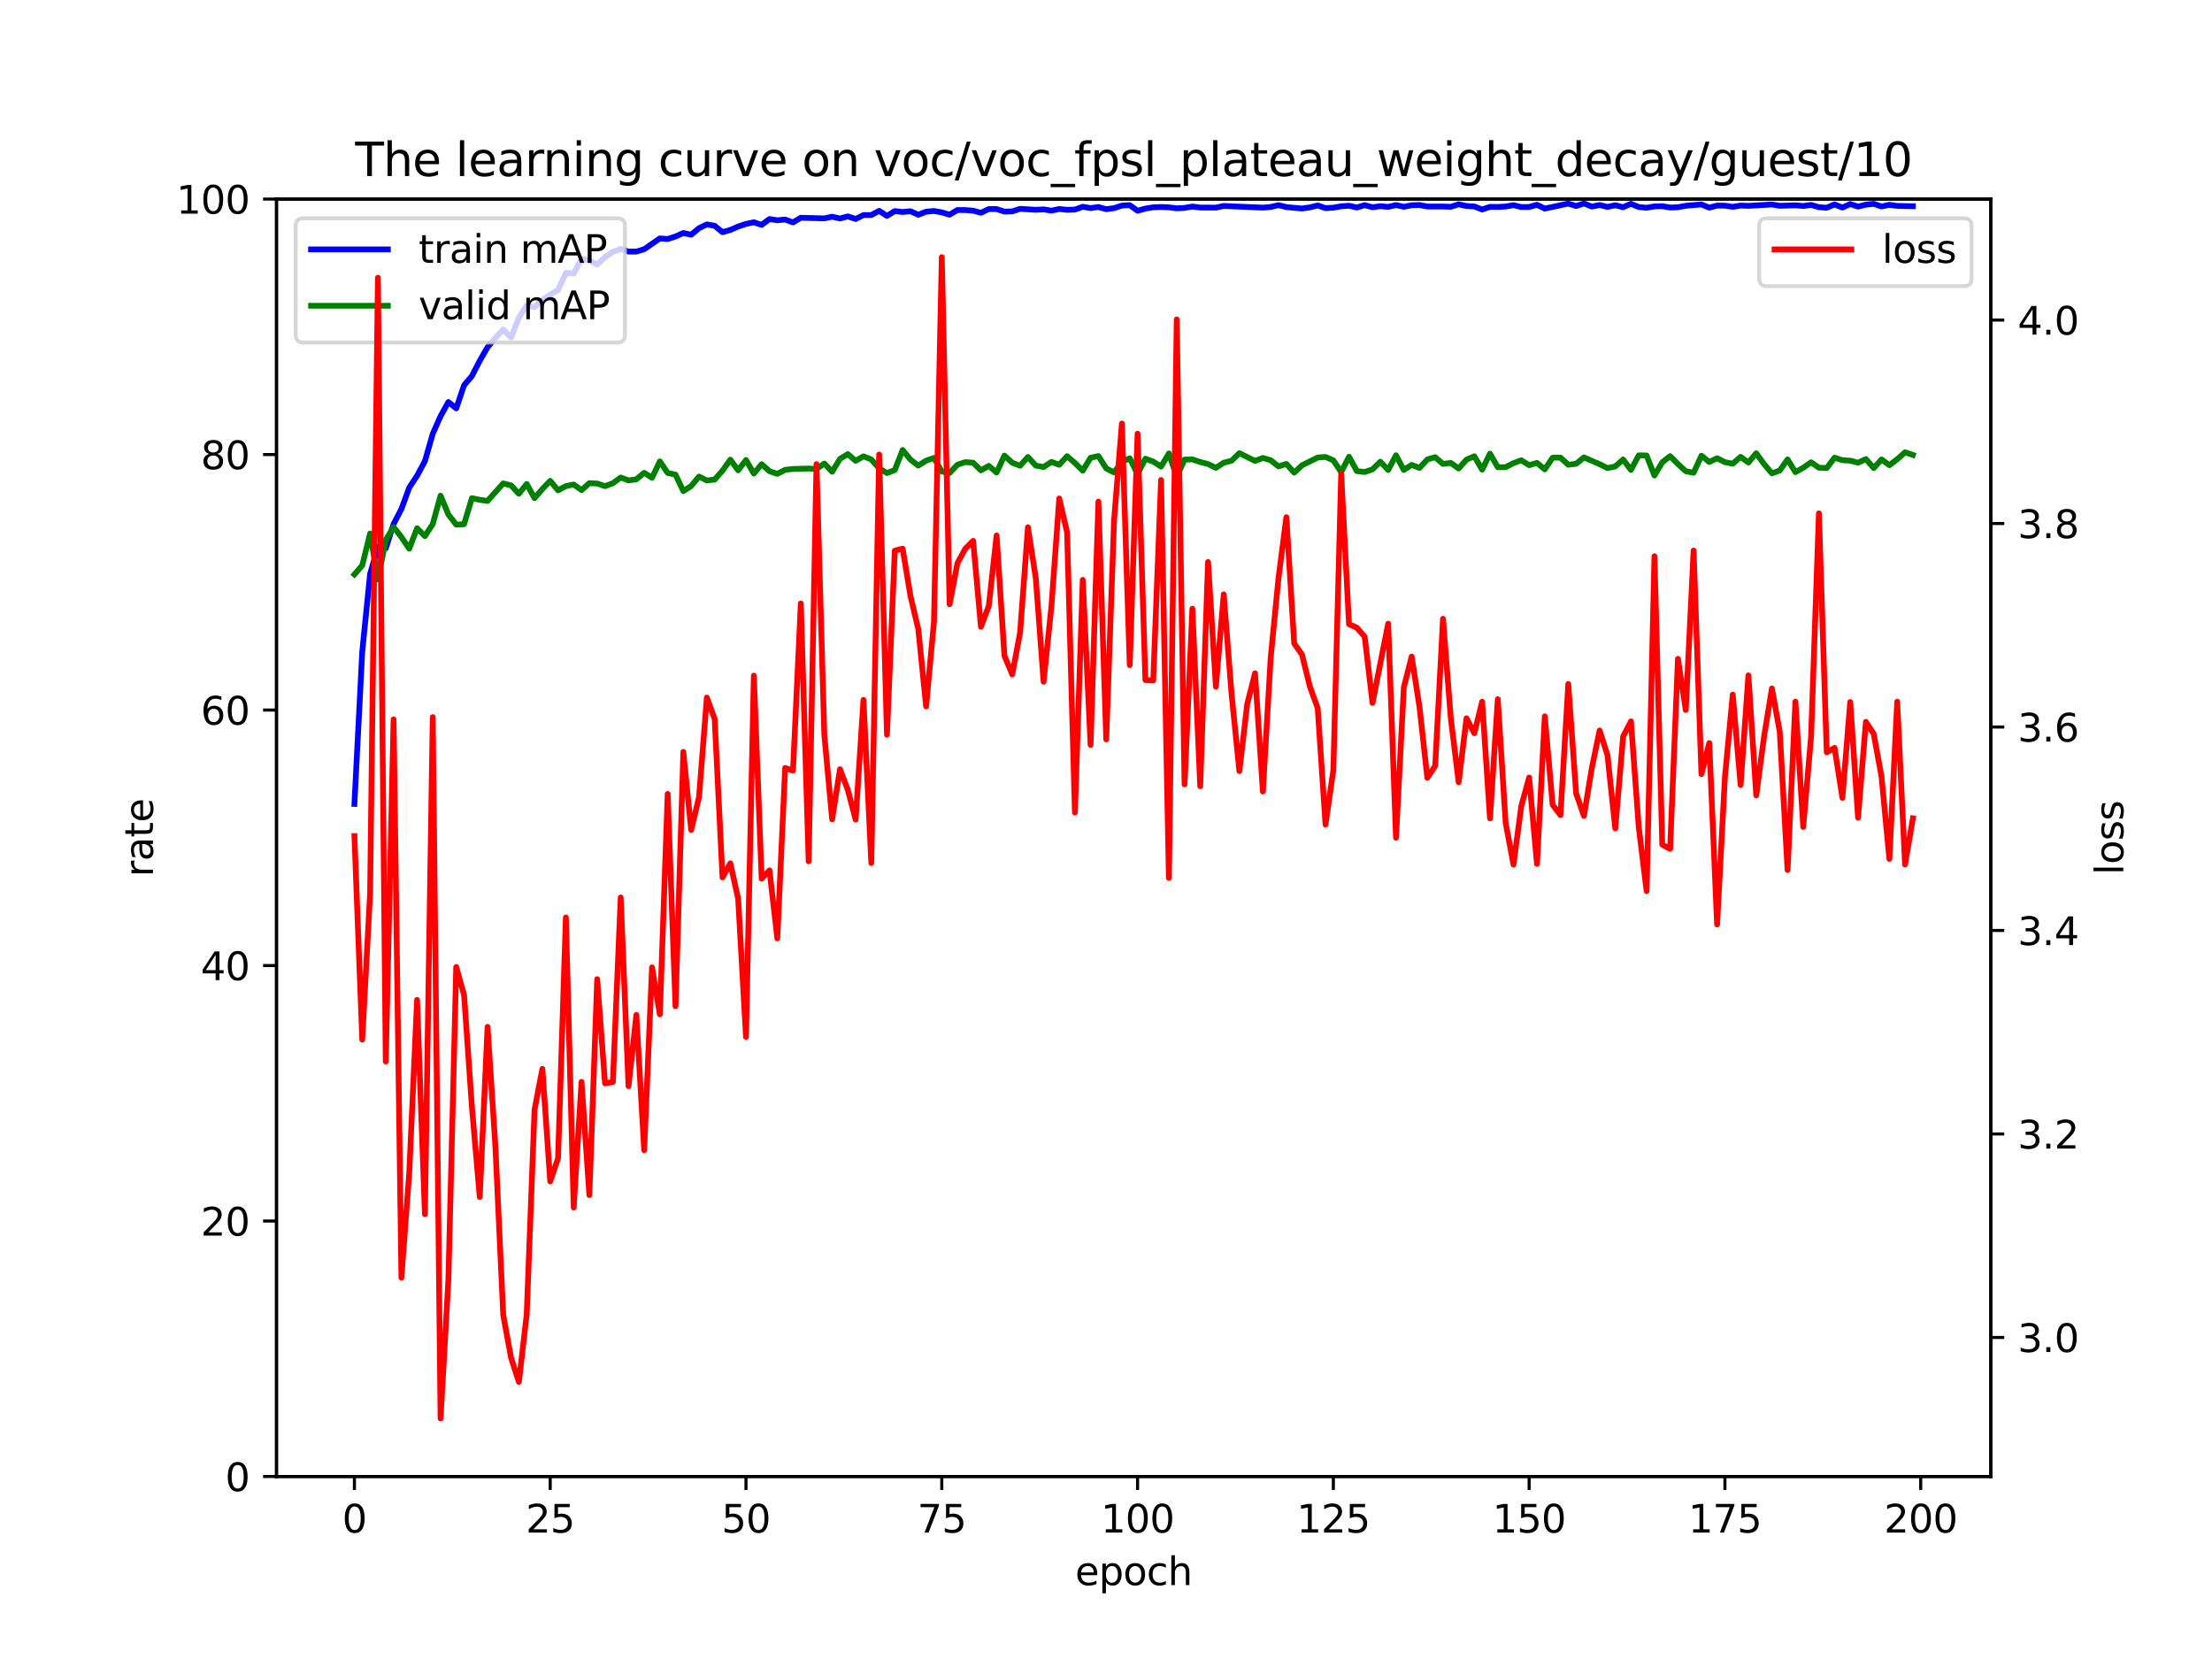 <?xml version="1.0" encoding="utf-8" standalone="no"?>
<!DOCTYPE svg PUBLIC "-//W3C//DTD SVG 1.1//EN"
  "http://www.w3.org/Graphics/SVG/1.1/DTD/svg11.dtd">
<svg xmlns:xlink="http://www.w3.org/1999/xlink" width="576pt" height="432pt" viewBox="0 0 576 432" xmlns="http://www.w3.org/2000/svg" version="1.1">
 <defs>
  <style type="text/css">*{stroke-linejoin: round; stroke-linecap: butt}</style>
 </defs>
 <g id="figure_1">
  <g id="patch_1">
   <path d="M 0 432 
L 576 432 
L 576 0 
L 0 0 
z
" style="fill: #ffffff"/>
  </g>
  <g id="axes_1">
   <g id="patch_2">
    <path d="M 72 384.48 
L 518.4 384.48 
L 518.4 51.84 
L 72 51.84 
z
" style="fill: #ffffff"/>
   </g>
   <g id="matplotlib.axis_1">
    <g id="xtick_1">
     <g id="line2d_1">
      <defs>
       <path id="m304615e88d" d="M 0 0 
L 0 3.5 
" style="stroke: #000000; stroke-width: 0.8"/>
      </defs>
      <g>
       <use xlink:href="#m304615e88d" x="92.291" y="384.48" style="stroke: #000000; stroke-width: 0.8"/>
      </g>
     </g>
     <g id="text_1">
      <!-- 0 -->
      <g transform="translate(89.11 399.078) scale(0.1 -0.1)">
       <defs>
        <path id="DejaVuSans-30" d="M 2034 4250 
Q 1547 4250 1301 3770 
Q 1056 3291 1056 2328 
Q 1056 1369 1301 889 
Q 1547 409 2034 409 
Q 2525 409 2770 889 
Q 3016 1369 3016 2328 
Q 3016 3291 2770 3770 
Q 2525 4250 2034 4250 
z
M 2034 4750 
Q 2819 4750 3233 4129 
Q 3647 3509 3647 2328 
Q 3647 1150 3233 529 
Q 2819 -91 2034 -91 
Q 1250 -91 836 529 
Q 422 1150 422 2328 
Q 422 3509 836 4129 
Q 1250 4750 2034 4750 
z
" transform="scale(0.016)"/>
       </defs>
       <use xlink:href="#DejaVuSans-30"/>
      </g>
     </g>
    </g>
    <g id="xtick_2">
     <g id="line2d_2">
      <g>
       <use xlink:href="#m304615e88d" x="143.273" y="384.48" style="stroke: #000000; stroke-width: 0.8"/>
      </g>
     </g>
     <g id="text_2">
      <!-- 25 -->
      <g transform="translate(136.911 399.078) scale(0.1 -0.1)">
       <defs>
        <path id="DejaVuSans-32" d="M 1228 531 
L 3431 531 
L 3431 0 
L 469 0 
L 469 531 
Q 828 903 1448 1529 
Q 2069 2156 2228 2338 
Q 2531 2678 2651 2914 
Q 2772 3150 2772 3378 
Q 2772 3750 2511 3984 
Q 2250 4219 1831 4219 
Q 1534 4219 1204 4116 
Q 875 4013 500 3803 
L 500 4441 
Q 881 4594 1212 4672 
Q 1544 4750 1819 4750 
Q 2544 4750 2975 4387 
Q 3406 4025 3406 3419 
Q 3406 3131 3298 2873 
Q 3191 2616 2906 2266 
Q 2828 2175 2409 1742 
Q 1991 1309 1228 531 
z
" transform="scale(0.016)"/>
        <path id="DejaVuSans-35" d="M 691 4666 
L 3169 4666 
L 3169 4134 
L 1269 4134 
L 1269 2991 
Q 1406 3038 1543 3061 
Q 1681 3084 1819 3084 
Q 2600 3084 3056 2656 
Q 3513 2228 3513 1497 
Q 3513 744 3044 326 
Q 2575 -91 1722 -91 
Q 1428 -91 1123 -41 
Q 819 9 494 109 
L 494 744 
Q 775 591 1075 516 
Q 1375 441 1709 441 
Q 2250 441 2565 725 
Q 2881 1009 2881 1497 
Q 2881 1984 2565 2268 
Q 2250 2553 1709 2553 
Q 1456 2553 1204 2497 
Q 953 2441 691 2322 
L 691 4666 
z
" transform="scale(0.016)"/>
       </defs>
       <use xlink:href="#DejaVuSans-32"/>
       <use xlink:href="#DejaVuSans-35" x="63.623"/>
      </g>
     </g>
    </g>
    <g id="xtick_3">
     <g id="line2d_3">
      <g>
       <use xlink:href="#m304615e88d" x="194.255" y="384.48" style="stroke: #000000; stroke-width: 0.8"/>
      </g>
     </g>
     <g id="text_3">
      <!-- 50 -->
      <g transform="translate(187.893 399.078) scale(0.1 -0.1)">
       <use xlink:href="#DejaVuSans-35"/>
       <use xlink:href="#DejaVuSans-30" x="63.623"/>
      </g>
     </g>
    </g>
    <g id="xtick_4">
     <g id="line2d_4">
      <g>
       <use xlink:href="#m304615e88d" x="245.237" y="384.48" style="stroke: #000000; stroke-width: 0.8"/>
      </g>
     </g>
     <g id="text_4">
      <!-- 75 -->
      <g transform="translate(238.875 399.078) scale(0.1 -0.1)">
       <defs>
        <path id="DejaVuSans-37" d="M 525 4666 
L 3525 4666 
L 3525 4397 
L 1831 0 
L 1172 0 
L 2766 4134 
L 525 4134 
L 525 4666 
z
" transform="scale(0.016)"/>
       </defs>
       <use xlink:href="#DejaVuSans-37"/>
       <use xlink:href="#DejaVuSans-35" x="63.623"/>
      </g>
     </g>
    </g>
    <g id="xtick_5">
     <g id="line2d_5">
      <g>
       <use xlink:href="#m304615e88d" x="296.22" y="384.48" style="stroke: #000000; stroke-width: 0.8"/>
      </g>
     </g>
     <g id="text_5">
      <!-- 100 -->
      <g transform="translate(286.676 399.078) scale(0.1 -0.1)">
       <defs>
        <path id="DejaVuSans-31" d="M 794 531 
L 1825 531 
L 1825 4091 
L 703 3866 
L 703 4441 
L 1819 4666 
L 2450 4666 
L 2450 531 
L 3481 531 
L 3481 0 
L 794 0 
L 794 531 
z
" transform="scale(0.016)"/>
       </defs>
       <use xlink:href="#DejaVuSans-31"/>
       <use xlink:href="#DejaVuSans-30" x="63.623"/>
       <use xlink:href="#DejaVuSans-30" x="127.246"/>
      </g>
     </g>
    </g>
    <g id="xtick_6">
     <g id="line2d_6">
      <g>
       <use xlink:href="#m304615e88d" x="347.202" y="384.48" style="stroke: #000000; stroke-width: 0.8"/>
      </g>
     </g>
     <g id="text_6">
      <!-- 125 -->
      <g transform="translate(337.658 399.078) scale(0.1 -0.1)">
       <use xlink:href="#DejaVuSans-31"/>
       <use xlink:href="#DejaVuSans-32" x="63.623"/>
       <use xlink:href="#DejaVuSans-35" x="127.246"/>
      </g>
     </g>
    </g>
    <g id="xtick_7">
     <g id="line2d_7">
      <g>
       <use xlink:href="#m304615e88d" x="398.184" y="384.48" style="stroke: #000000; stroke-width: 0.8"/>
      </g>
     </g>
     <g id="text_7">
      <!-- 150 -->
      <g transform="translate(388.64 399.078) scale(0.1 -0.1)">
       <use xlink:href="#DejaVuSans-31"/>
       <use xlink:href="#DejaVuSans-35" x="63.623"/>
       <use xlink:href="#DejaVuSans-30" x="127.246"/>
      </g>
     </g>
    </g>
    <g id="xtick_8">
     <g id="line2d_8">
      <g>
       <use xlink:href="#m304615e88d" x="449.166" y="384.48" style="stroke: #000000; stroke-width: 0.8"/>
      </g>
     </g>
     <g id="text_8">
      <!-- 175 -->
      <g transform="translate(439.622 399.078) scale(0.1 -0.1)">
       <use xlink:href="#DejaVuSans-31"/>
       <use xlink:href="#DejaVuSans-37" x="63.623"/>
       <use xlink:href="#DejaVuSans-35" x="127.246"/>
      </g>
     </g>
    </g>
    <g id="xtick_9">
     <g id="line2d_9">
      <g>
       <use xlink:href="#m304615e88d" x="500.148" y="384.48" style="stroke: #000000; stroke-width: 0.8"/>
      </g>
     </g>
     <g id="text_9">
      <!-- 200 -->
      <g transform="translate(490.605 399.078) scale(0.1 -0.1)">
       <use xlink:href="#DejaVuSans-32"/>
       <use xlink:href="#DejaVuSans-30" x="63.623"/>
       <use xlink:href="#DejaVuSans-30" x="127.246"/>
      </g>
     </g>
    </g>
    <g id="text_10">
     <!-- epoch -->
     <g transform="translate(279.972 412.757) scale(0.1 -0.1)">
      <defs>
       <path id="DejaVuSans-65" d="M 3597 1894 
L 3597 1613 
L 953 1613 
Q 991 1019 1311 708 
Q 1631 397 2203 397 
Q 2534 397 2845 478 
Q 3156 559 3463 722 
L 3463 178 
Q 3153 47 2828 -22 
Q 2503 -91 2169 -91 
Q 1331 -91 842 396 
Q 353 884 353 1716 
Q 353 2575 817 3079 
Q 1281 3584 2069 3584 
Q 2775 3584 3186 3129 
Q 3597 2675 3597 1894 
z
M 3022 2063 
Q 3016 2534 2758 2815 
Q 2500 3097 2075 3097 
Q 1594 3097 1305 2825 
Q 1016 2553 972 2059 
L 3022 2063 
z
" transform="scale(0.016)"/>
       <path id="DejaVuSans-70" d="M 1159 525 
L 1159 -1331 
L 581 -1331 
L 581 3500 
L 1159 3500 
L 1159 2969 
Q 1341 3281 1617 3432 
Q 1894 3584 2278 3584 
Q 2916 3584 3314 3078 
Q 3713 2572 3713 1747 
Q 3713 922 3314 415 
Q 2916 -91 2278 -91 
Q 1894 -91 1617 61 
Q 1341 213 1159 525 
z
M 3116 1747 
Q 3116 2381 2855 2742 
Q 2594 3103 2138 3103 
Q 1681 3103 1420 2742 
Q 1159 2381 1159 1747 
Q 1159 1113 1420 752 
Q 1681 391 2138 391 
Q 2594 391 2855 752 
Q 3116 1113 3116 1747 
z
" transform="scale(0.016)"/>
       <path id="DejaVuSans-6f" d="M 1959 3097 
Q 1497 3097 1228 2736 
Q 959 2375 959 1747 
Q 959 1119 1226 758 
Q 1494 397 1959 397 
Q 2419 397 2687 759 
Q 2956 1122 2956 1747 
Q 2956 2369 2687 2733 
Q 2419 3097 1959 3097 
z
M 1959 3584 
Q 2709 3584 3137 3096 
Q 3566 2609 3566 1747 
Q 3566 888 3137 398 
Q 2709 -91 1959 -91 
Q 1206 -91 779 398 
Q 353 888 353 1747 
Q 353 2609 779 3096 
Q 1206 3584 1959 3584 
z
" transform="scale(0.016)"/>
       <path id="DejaVuSans-63" d="M 3122 3366 
L 3122 2828 
Q 2878 2963 2633 3030 
Q 2388 3097 2138 3097 
Q 1578 3097 1268 2742 
Q 959 2388 959 1747 
Q 959 1106 1268 751 
Q 1578 397 2138 397 
Q 2388 397 2633 464 
Q 2878 531 3122 666 
L 3122 134 
Q 2881 22 2623 -34 
Q 2366 -91 2075 -91 
Q 1284 -91 818 406 
Q 353 903 353 1747 
Q 353 2603 823 3093 
Q 1294 3584 2113 3584 
Q 2378 3584 2631 3529 
Q 2884 3475 3122 3366 
z
" transform="scale(0.016)"/>
       <path id="DejaVuSans-68" d="M 3513 2113 
L 3513 0 
L 2938 0 
L 2938 2094 
Q 2938 2591 2744 2837 
Q 2550 3084 2163 3084 
Q 1697 3084 1428 2787 
Q 1159 2491 1159 1978 
L 1159 0 
L 581 0 
L 581 4863 
L 1159 4863 
L 1159 2956 
Q 1366 3272 1645 3428 
Q 1925 3584 2291 3584 
Q 2894 3584 3203 3211 
Q 3513 2838 3513 2113 
z
" transform="scale(0.016)"/>
      </defs>
      <use xlink:href="#DejaVuSans-65"/>
      <use xlink:href="#DejaVuSans-70" x="61.523"/>
      <use xlink:href="#DejaVuSans-6f" x="125"/>
      <use xlink:href="#DejaVuSans-63" x="186.182"/>
      <use xlink:href="#DejaVuSans-68" x="241.162"/>
     </g>
    </g>
   </g>
   <g id="matplotlib.axis_2">
    <g id="ytick_1">
     <g id="line2d_10">
      <defs>
       <path id="m4750da1bb0" d="M 0 0 
L -3.5 0 
" style="stroke: #000000; stroke-width: 0.8"/>
      </defs>
      <g>
       <use xlink:href="#m4750da1bb0" x="72" y="384.48" style="stroke: #000000; stroke-width: 0.8"/>
      </g>
     </g>
     <g id="text_11">
      <!-- 0 -->
      <g transform="translate(58.638 388.279) scale(0.1 -0.1)">
       <use xlink:href="#DejaVuSans-30"/>
      </g>
     </g>
    </g>
    <g id="ytick_2">
     <g id="line2d_11">
      <g>
       <use xlink:href="#m4750da1bb0" x="72" y="317.952" style="stroke: #000000; stroke-width: 0.8"/>
      </g>
     </g>
     <g id="text_12">
      <!-- 20 -->
      <g transform="translate(52.275 321.751) scale(0.1 -0.1)">
       <use xlink:href="#DejaVuSans-32"/>
       <use xlink:href="#DejaVuSans-30" x="63.623"/>
      </g>
     </g>
    </g>
    <g id="ytick_3">
     <g id="line2d_12">
      <g>
       <use xlink:href="#m4750da1bb0" x="72" y="251.424" style="stroke: #000000; stroke-width: 0.8"/>
      </g>
     </g>
     <g id="text_13">
      <!-- 40 -->
      <g transform="translate(52.275 255.223) scale(0.1 -0.1)">
       <defs>
        <path id="DejaVuSans-34" d="M 2419 4116 
L 825 1625 
L 2419 1625 
L 2419 4116 
z
M 2253 4666 
L 3047 4666 
L 3047 1625 
L 3713 1625 
L 3713 1100 
L 3047 1100 
L 3047 0 
L 2419 0 
L 2419 1100 
L 313 1100 
L 313 1709 
L 2253 4666 
z
" transform="scale(0.016)"/>
       </defs>
       <use xlink:href="#DejaVuSans-34"/>
       <use xlink:href="#DejaVuSans-30" x="63.623"/>
      </g>
     </g>
    </g>
    <g id="ytick_4">
     <g id="line2d_13">
      <g>
       <use xlink:href="#m4750da1bb0" x="72" y="184.896" style="stroke: #000000; stroke-width: 0.8"/>
      </g>
     </g>
     <g id="text_14">
      <!-- 60 -->
      <g transform="translate(52.275 188.695) scale(0.1 -0.1)">
       <defs>
        <path id="DejaVuSans-36" d="M 2113 2584 
Q 1688 2584 1439 2293 
Q 1191 2003 1191 1497 
Q 1191 994 1439 701 
Q 1688 409 2113 409 
Q 2538 409 2786 701 
Q 3034 994 3034 1497 
Q 3034 2003 2786 2293 
Q 2538 2584 2113 2584 
z
M 3366 4563 
L 3366 3988 
Q 3128 4100 2886 4159 
Q 2644 4219 2406 4219 
Q 1781 4219 1451 3797 
Q 1122 3375 1075 2522 
Q 1259 2794 1537 2939 
Q 1816 3084 2150 3084 
Q 2853 3084 3261 2657 
Q 3669 2231 3669 1497 
Q 3669 778 3244 343 
Q 2819 -91 2113 -91 
Q 1303 -91 875 529 
Q 447 1150 447 2328 
Q 447 3434 972 4092 
Q 1497 4750 2381 4750 
Q 2619 4750 2861 4703 
Q 3103 4656 3366 4563 
z
" transform="scale(0.016)"/>
       </defs>
       <use xlink:href="#DejaVuSans-36"/>
       <use xlink:href="#DejaVuSans-30" x="63.623"/>
      </g>
     </g>
    </g>
    <g id="ytick_5">
     <g id="line2d_14">
      <g>
       <use xlink:href="#m4750da1bb0" x="72" y="118.368" style="stroke: #000000; stroke-width: 0.8"/>
      </g>
     </g>
     <g id="text_15">
      <!-- 80 -->
      <g transform="translate(52.275 122.167) scale(0.1 -0.1)">
       <defs>
        <path id="DejaVuSans-38" d="M 2034 2216 
Q 1584 2216 1326 1975 
Q 1069 1734 1069 1313 
Q 1069 891 1326 650 
Q 1584 409 2034 409 
Q 2484 409 2743 651 
Q 3003 894 3003 1313 
Q 3003 1734 2745 1975 
Q 2488 2216 2034 2216 
z
M 1403 2484 
Q 997 2584 770 2862 
Q 544 3141 544 3541 
Q 544 4100 942 4425 
Q 1341 4750 2034 4750 
Q 2731 4750 3128 4425 
Q 3525 4100 3525 3541 
Q 3525 3141 3298 2862 
Q 3072 2584 2669 2484 
Q 3125 2378 3379 2068 
Q 3634 1759 3634 1313 
Q 3634 634 3220 271 
Q 2806 -91 2034 -91 
Q 1263 -91 848 271 
Q 434 634 434 1313 
Q 434 1759 690 2068 
Q 947 2378 1403 2484 
z
M 1172 3481 
Q 1172 3119 1398 2916 
Q 1625 2713 2034 2713 
Q 2441 2713 2670 2916 
Q 2900 3119 2900 3481 
Q 2900 3844 2670 4047 
Q 2441 4250 2034 4250 
Q 1625 4250 1398 4047 
Q 1172 3844 1172 3481 
z
" transform="scale(0.016)"/>
       </defs>
       <use xlink:href="#DejaVuSans-38"/>
       <use xlink:href="#DejaVuSans-30" x="63.623"/>
      </g>
     </g>
    </g>
    <g id="ytick_6">
     <g id="line2d_15">
      <g>
       <use xlink:href="#m4750da1bb0" x="72" y="51.84" style="stroke: #000000; stroke-width: 0.8"/>
      </g>
     </g>
     <g id="text_16">
      <!-- 100 -->
      <g transform="translate(45.913 55.639) scale(0.1 -0.1)">
       <use xlink:href="#DejaVuSans-31"/>
       <use xlink:href="#DejaVuSans-30" x="63.623"/>
       <use xlink:href="#DejaVuSans-30" x="127.246"/>
      </g>
     </g>
    </g>
    <g id="text_17">
     <!-- rate -->
     <g transform="translate(39.833 228.316) rotate(-90) scale(0.1 -0.1)">
      <defs>
       <path id="DejaVuSans-72" d="M 2631 2963 
Q 2534 3019 2420 3045 
Q 2306 3072 2169 3072 
Q 1681 3072 1420 2755 
Q 1159 2438 1159 1844 
L 1159 0 
L 581 0 
L 581 3500 
L 1159 3500 
L 1159 2956 
Q 1341 3275 1631 3429 
Q 1922 3584 2338 3584 
Q 2397 3584 2469 3576 
Q 2541 3569 2628 3553 
L 2631 2963 
z
" transform="scale(0.016)"/>
       <path id="DejaVuSans-61" d="M 2194 1759 
Q 1497 1759 1228 1600 
Q 959 1441 959 1056 
Q 959 750 1161 570 
Q 1363 391 1709 391 
Q 2188 391 2477 730 
Q 2766 1069 2766 1631 
L 2766 1759 
L 2194 1759 
z
M 3341 1997 
L 3341 0 
L 2766 0 
L 2766 531 
Q 2569 213 2275 61 
Q 1981 -91 1556 -91 
Q 1019 -91 701 211 
Q 384 513 384 1019 
Q 384 1609 779 1909 
Q 1175 2209 1959 2209 
L 2766 2209 
L 2766 2266 
Q 2766 2663 2505 2880 
Q 2244 3097 1772 3097 
Q 1472 3097 1187 3025 
Q 903 2953 641 2809 
L 641 3341 
Q 956 3463 1253 3523 
Q 1550 3584 1831 3584 
Q 2591 3584 2966 3190 
Q 3341 2797 3341 1997 
z
" transform="scale(0.016)"/>
       <path id="DejaVuSans-74" d="M 1172 4494 
L 1172 3500 
L 2356 3500 
L 2356 3053 
L 1172 3053 
L 1172 1153 
Q 1172 725 1289 603 
Q 1406 481 1766 481 
L 2356 481 
L 2356 0 
L 1766 0 
Q 1100 0 847 248 
Q 594 497 594 1153 
L 594 3053 
L 172 3053 
L 172 3500 
L 594 3500 
L 594 4494 
L 1172 4494 
z
" transform="scale(0.016)"/>
      </defs>
      <use xlink:href="#DejaVuSans-72"/>
      <use xlink:href="#DejaVuSans-61" x="41.113"/>
      <use xlink:href="#DejaVuSans-74" x="102.393"/>
      <use xlink:href="#DejaVuSans-65" x="141.602"/>
     </g>
    </g>
   </g>
   <g id="line2d_16">
    <path d="M 92.291 209.347 
L 94.33 169.679 
L 96.369 149.447 
L 98.409 142.413 
L 100.448 142.787 
L 102.487 136.462 
L 104.527 132.544 
L 106.566 126.977 
L 108.605 123.879 
L 110.644 120.099 
L 112.684 112.962 
L 114.723 108.377 
L 116.762 104.68 
L 118.802 106.342 
L 120.841 100.322 
L 122.88 97.923 
L 124.92 93.954 
L 126.959 90.419 
L 128.998 87.98 
L 131.037 85.803 
L 133.077 87.873 
L 135.116 82.724 
L 137.155 79.501 
L 139.195 79.986 
L 141.234 78.088 
L 143.273 76.727 
L 145.312 75.508 
L 147.352 71.06 
L 149.391 71.22 
L 151.43 67.357 
L 153.47 67.818 
L 155.509 68.88 
L 157.548 66.935 
L 159.587 65.586 
L 161.627 64.818 
L 163.666 65.518 
L 165.705 65.505 
L 167.745 64.897 
L 171.823 62.087 
L 173.862 62.234 
L 175.902 61.582 
L 177.941 60.669 
L 179.98 61.119 
L 182.02 59.43 
L 184.059 58.43 
L 186.098 58.794 
L 188.137 60.461 
L 190.177 59.883 
L 192.216 58.99 
L 194.255 58.311 
L 196.295 57.879 
L 198.334 58.556 
L 200.373 57.032 
L 202.412 57.362 
L 204.452 57.161 
L 206.491 57.919 
L 208.53 56.702 
L 214.648 56.863 
L 216.687 56.431 
L 218.727 56.899 
L 220.766 56.348 
L 222.805 57.019 
L 224.845 56.006 
L 226.884 56.004 
L 228.923 54.901 
L 230.962 56.219 
L 233.002 54.964 
L 235.041 55.202 
L 237.08 55.008 
L 239.12 55.928 
L 241.159 55.12 
L 243.198 54.941 
L 245.237 55.302 
L 247.277 55.908 
L 249.316 54.682 
L 251.355 54.7 
L 253.395 54.855 
L 255.434 55.41 
L 257.473 54.433 
L 259.512 54.434 
L 261.552 55.107 
L 263.591 55.045 
L 265.63 54.379 
L 269.709 54.632 
L 271.748 54.525 
L 273.787 54.85 
L 275.827 54.424 
L 277.866 54.638 
L 279.905 54.578 
L 281.945 53.845 
L 283.984 54.184 
L 286.023 53.904 
L 288.062 54.472 
L 290.102 54.2 
L 292.141 53.538 
L 294.18 53.414 
L 296.22 54.885 
L 298.259 54.315 
L 300.298 53.983 
L 302.338 53.912 
L 304.377 53.989 
L 306.416 54.246 
L 308.455 54.138 
L 310.495 53.783 
L 312.534 54.043 
L 316.613 54.064 
L 318.652 53.636 
L 328.848 54.066 
L 330.888 53.895 
L 332.927 53.421 
L 334.966 53.93 
L 339.045 54.292 
L 341.084 54 
L 343.123 53.504 
L 345.163 54.197 
L 347.202 54.076 
L 349.241 53.72 
L 351.28 53.575 
L 353.32 54.035 
L 355.359 53.42 
L 357.398 53.974 
L 359.438 53.686 
L 361.477 53.87 
L 363.516 53.406 
L 365.555 53.85 
L 367.595 53.45 
L 369.634 53.385 
L 371.673 53.779 
L 375.752 53.773 
L 377.791 53.85 
L 379.83 53.197 
L 381.87 53.656 
L 383.909 53.762 
L 385.948 54.55 
L 387.988 53.868 
L 390.027 53.89 
L 392.066 53.776 
L 394.105 53.425 
L 396.145 53.915 
L 398.184 53.899 
L 400.223 53.322 
L 402.263 54.317 
L 408.38 53.012 
L 410.42 53.651 
L 412.459 52.977 
L 414.498 53.796 
L 416.538 53.385 
L 418.577 53.883 
L 420.616 53.444 
L 422.655 53.963 
L 424.695 53.069 
L 426.734 53.914 
L 428.773 54.094 
L 430.813 53.747 
L 432.852 53.692 
L 434.891 54.04 
L 436.93 53.959 
L 438.97 53.584 
L 443.048 53.237 
L 445.088 54.073 
L 447.127 53.536 
L 449.166 53.555 
L 451.205 53.86 
L 453.245 53.533 
L 455.284 53.604 
L 461.402 53.25 
L 463.441 53.585 
L 467.52 53.465 
L 469.559 53.637 
L 471.598 53.358 
L 473.638 53.945 
L 475.677 54.094 
L 477.716 53.234 
L 479.756 54.042 
L 481.795 53.137 
L 483.834 53.801 
L 485.873 53.294 
L 487.913 53.082 
L 489.952 53.772 
L 491.991 53.331 
L 494.031 53.617 
L 498.109 53.7 
L 498.109 53.7 
" clip-path="url(#p9f3f1ecac4)" style="fill: none; stroke: #0000ff; stroke-width: 1.5; stroke-linecap: square"/>
   </g>
   <g id="line2d_17">
    <path d="M 92.291 149.586 
L 94.33 147.221 
L 96.369 138.923 
L 98.409 150.889 
L 100.448 140.66 
L 102.487 137.222 
L 104.527 139.863 
L 106.566 142.878 
L 108.605 137.55 
L 110.644 139.604 
L 112.684 136.475 
L 114.723 129.072 
L 116.762 133.985 
L 118.802 136.616 
L 120.841 136.508 
L 122.88 129.727 
L 124.92 130.153 
L 126.959 130.442 
L 131.037 125.874 
L 133.077 126.389 
L 135.116 128.573 
L 137.155 126.024 
L 139.195 129.711 
L 141.234 127.335 
L 143.273 125.212 
L 145.312 127.685 
L 147.352 126.584 
L 149.391 126.165 
L 151.43 127.62 
L 153.47 125.809 
L 155.509 125.915 
L 157.548 126.593 
L 159.587 125.831 
L 161.627 124.347 
L 163.666 125.097 
L 165.705 124.814 
L 167.745 123.114 
L 169.784 124.414 
L 171.823 120.144 
L 173.862 123.152 
L 175.902 123.599 
L 177.941 127.893 
L 179.98 126.566 
L 182.02 124.094 
L 184.059 125.116 
L 186.098 124.88 
L 188.137 122.564 
L 190.177 119.687 
L 192.216 122.467 
L 194.255 119.784 
L 196.295 123.315 
L 198.334 120.883 
L 200.373 122.701 
L 202.412 123.385 
L 204.452 122.342 
L 206.491 122.109 
L 210.57 122.005 
L 212.609 122.144 
L 214.648 120.701 
L 216.687 122.846 
L 218.727 119.496 
L 220.766 118.249 
L 222.805 119.987 
L 224.845 118.824 
L 226.884 119.634 
L 228.923 121.965 
L 230.962 123.185 
L 233.002 122.403 
L 235.041 117.173 
L 237.08 119.676 
L 239.12 121.24 
L 241.159 119.961 
L 243.198 119.241 
L 245.237 122.783 
L 247.277 123.16 
L 249.316 121.007 
L 251.355 120.335 
L 253.395 120.488 
L 255.434 122.479 
L 257.473 121.315 
L 259.512 123.049 
L 261.552 118.631 
L 263.591 120.495 
L 265.63 121.283 
L 267.67 118.993 
L 269.709 121.231 
L 271.748 121.617 
L 273.787 120.282 
L 275.827 121.027 
L 277.866 118.785 
L 279.905 120.559 
L 281.945 122.561 
L 283.984 119.202 
L 286.023 118.749 
L 288.062 121.98 
L 290.102 123.021 
L 292.141 120.255 
L 294.18 119.337 
L 296.22 123.458 
L 298.259 119.441 
L 300.298 120.204 
L 302.338 121.5 
L 304.377 118.067 
L 306.416 124.181 
L 308.455 119.674 
L 310.495 119.626 
L 312.534 120.307 
L 314.573 120.828 
L 316.613 121.829 
L 318.652 120.492 
L 320.691 119.982 
L 322.73 117.997 
L 326.809 120.029 
L 328.848 119.25 
L 330.888 119.849 
L 332.927 121.448 
L 334.966 120.804 
L 337.005 123.069 
L 339.045 121.162 
L 343.123 119.139 
L 345.163 118.984 
L 347.202 119.882 
L 349.241 122.922 
L 351.28 118.934 
L 353.32 122.665 
L 355.359 122.917 
L 357.398 122.215 
L 359.438 120.225 
L 361.477 122.392 
L 363.516 118.545 
L 365.555 122.386 
L 367.595 121.053 
L 369.634 121.849 
L 371.673 119.645 
L 373.713 119.05 
L 375.752 120.807 
L 377.791 120.542 
L 379.83 121.997 
L 381.87 119.688 
L 383.909 118.811 
L 385.948 122.297 
L 387.988 118.126 
L 390.027 121.672 
L 392.066 121.652 
L 394.105 120.596 
L 396.145 119.855 
L 398.184 121.134 
L 400.223 120.532 
L 402.263 122.228 
L 404.302 119.186 
L 406.341 119.169 
L 408.38 121.023 
L 410.42 120.762 
L 412.459 119.112 
L 416.538 120.87 
L 418.577 121.889 
L 420.616 121.458 
L 422.655 119.652 
L 424.695 122.372 
L 426.734 118.559 
L 428.773 118.612 
L 430.813 123.825 
L 432.852 120.376 
L 434.891 118.776 
L 436.93 120.834 
L 438.97 122.704 
L 441.009 123.1 
L 443.048 118.662 
L 445.088 120.314 
L 447.127 119.315 
L 449.166 120.351 
L 451.205 120.743 
L 453.245 118.969 
L 455.284 120.442 
L 457.323 118.032 
L 459.363 120.846 
L 461.402 123.255 
L 463.441 122.522 
L 465.48 119.628 
L 467.52 122.944 
L 469.559 121.804 
L 471.598 120.374 
L 473.638 121.79 
L 475.677 121.88 
L 477.716 119.178 
L 479.756 119.837 
L 481.795 119.949 
L 483.834 120.494 
L 485.873 119.534 
L 487.913 121.881 
L 489.952 119.639 
L 491.991 121.136 
L 494.031 119.59 
L 496.07 117.778 
L 498.109 118.464 
L 498.109 118.464 
" clip-path="url(#p9f3f1ecac4)" style="fill: none; stroke: #008000; stroke-width: 1.5; stroke-linecap: square"/>
   </g>
   <g id="patch_3">
    <path d="M 72 384.48 
L 72 51.84 
" style="fill: none; stroke: #000000; stroke-width: 0.8; stroke-linejoin: miter; stroke-linecap: square"/>
   </g>
   <g id="patch_4">
    <path d="M 518.4 384.48 
L 518.4 51.84 
" style="fill: none; stroke: #000000; stroke-width: 0.8; stroke-linejoin: miter; stroke-linecap: square"/>
   </g>
   <g id="patch_5">
    <path d="M 72 384.48 
L 518.4 384.48 
" style="fill: none; stroke: #000000; stroke-width: 0.8; stroke-linejoin: miter; stroke-linecap: square"/>
   </g>
   <g id="patch_6">
    <path d="M 72 51.84 
L 518.4 51.84 
" style="fill: none; stroke: #000000; stroke-width: 0.8; stroke-linejoin: miter; stroke-linecap: square"/>
   </g>
   <g id="legend_1">
    <g id="patch_7">
     <path d="M 79 89.196 
L 160.741 89.196 
Q 162.741 89.196 162.741 87.196 
L 162.741 58.84 
Q 162.741 56.84 160.741 56.84 
L 79 56.84 
Q 77 56.84 77 58.84 
L 77 87.196 
Q 77 89.196 79 89.196 
z
" style="fill: #ffffff; opacity: 0.8; stroke: #cccccc; stroke-linejoin: miter"/>
    </g>
    <g id="line2d_18">
     <path d="M 81 64.938 
L 91 64.938 
L 101 64.938 
" style="fill: none; stroke: #0000ff; stroke-width: 1.5; stroke-linecap: square"/>
    </g>
    <g id="text_18">
     <!-- train mAP -->
     <g transform="translate(109 68.438) scale(0.1 -0.1)">
      <defs>
       <path id="DejaVuSans-69" d="M 603 3500 
L 1178 3500 
L 1178 0 
L 603 0 
L 603 3500 
z
M 603 4863 
L 1178 4863 
L 1178 4134 
L 603 4134 
L 603 4863 
z
" transform="scale(0.016)"/>
       <path id="DejaVuSans-6e" d="M 3513 2113 
L 3513 0 
L 2938 0 
L 2938 2094 
Q 2938 2591 2744 2837 
Q 2550 3084 2163 3084 
Q 1697 3084 1428 2787 
Q 1159 2491 1159 1978 
L 1159 0 
L 581 0 
L 581 3500 
L 1159 3500 
L 1159 2956 
Q 1366 3272 1645 3428 
Q 1925 3584 2291 3584 
Q 2894 3584 3203 3211 
Q 3513 2838 3513 2113 
z
" transform="scale(0.016)"/>
       <path id="DejaVuSans-20" transform="scale(0.016)"/>
       <path id="DejaVuSans-6d" d="M 3328 2828 
Q 3544 3216 3844 3400 
Q 4144 3584 4550 3584 
Q 5097 3584 5394 3201 
Q 5691 2819 5691 2113 
L 5691 0 
L 5113 0 
L 5113 2094 
Q 5113 2597 4934 2840 
Q 4756 3084 4391 3084 
Q 3944 3084 3684 2787 
Q 3425 2491 3425 1978 
L 3425 0 
L 2847 0 
L 2847 2094 
Q 2847 2600 2669 2842 
Q 2491 3084 2119 3084 
Q 1678 3084 1418 2786 
Q 1159 2488 1159 1978 
L 1159 0 
L 581 0 
L 581 3500 
L 1159 3500 
L 1159 2956 
Q 1356 3278 1631 3431 
Q 1906 3584 2284 3584 
Q 2666 3584 2933 3390 
Q 3200 3197 3328 2828 
z
" transform="scale(0.016)"/>
       <path id="DejaVuSans-41" d="M 2188 4044 
L 1331 1722 
L 3047 1722 
L 2188 4044 
z
M 1831 4666 
L 2547 4666 
L 4325 0 
L 3669 0 
L 3244 1197 
L 1141 1197 
L 716 0 
L 50 0 
L 1831 4666 
z
" transform="scale(0.016)"/>
       <path id="DejaVuSans-50" d="M 1259 4147 
L 1259 2394 
L 2053 2394 
Q 2494 2394 2734 2622 
Q 2975 2850 2975 3272 
Q 2975 3691 2734 3919 
Q 2494 4147 2053 4147 
L 1259 4147 
z
M 628 4666 
L 2053 4666 
Q 2838 4666 3239 4311 
Q 3641 3956 3641 3272 
Q 3641 2581 3239 2228 
Q 2838 1875 2053 1875 
L 1259 1875 
L 1259 0 
L 628 0 
L 628 4666 
z
" transform="scale(0.016)"/>
      </defs>
      <use xlink:href="#DejaVuSans-74"/>
      <use xlink:href="#DejaVuSans-72" x="39.209"/>
      <use xlink:href="#DejaVuSans-61" x="80.322"/>
      <use xlink:href="#DejaVuSans-69" x="141.602"/>
      <use xlink:href="#DejaVuSans-6e" x="169.385"/>
      <use xlink:href="#DejaVuSans-20" x="232.764"/>
      <use xlink:href="#DejaVuSans-6d" x="264.551"/>
      <use xlink:href="#DejaVuSans-41" x="361.963"/>
      <use xlink:href="#DejaVuSans-50" x="430.371"/>
     </g>
    </g>
    <g id="line2d_19">
     <path d="M 81 79.617 
L 91 79.617 
L 101 79.617 
" style="fill: none; stroke: #008000; stroke-width: 1.5; stroke-linecap: square"/>
    </g>
    <g id="text_19">
     <!-- valid mAP -->
     <g transform="translate(109 83.117) scale(0.1 -0.1)">
      <defs>
       <path id="DejaVuSans-76" d="M 191 3500 
L 800 3500 
L 1894 563 
L 2988 3500 
L 3597 3500 
L 2284 0 
L 1503 0 
L 191 3500 
z
" transform="scale(0.016)"/>
       <path id="DejaVuSans-6c" d="M 603 4863 
L 1178 4863 
L 1178 0 
L 603 0 
L 603 4863 
z
" transform="scale(0.016)"/>
       <path id="DejaVuSans-64" d="M 2906 2969 
L 2906 4863 
L 3481 4863 
L 3481 0 
L 2906 0 
L 2906 525 
Q 2725 213 2448 61 
Q 2172 -91 1784 -91 
Q 1150 -91 751 415 
Q 353 922 353 1747 
Q 353 2572 751 3078 
Q 1150 3584 1784 3584 
Q 2172 3584 2448 3432 
Q 2725 3281 2906 2969 
z
M 947 1747 
Q 947 1113 1208 752 
Q 1469 391 1925 391 
Q 2381 391 2643 752 
Q 2906 1113 2906 1747 
Q 2906 2381 2643 2742 
Q 2381 3103 1925 3103 
Q 1469 3103 1208 2742 
Q 947 2381 947 1747 
z
" transform="scale(0.016)"/>
      </defs>
      <use xlink:href="#DejaVuSans-76"/>
      <use xlink:href="#DejaVuSans-61" x="59.18"/>
      <use xlink:href="#DejaVuSans-6c" x="120.459"/>
      <use xlink:href="#DejaVuSans-69" x="148.242"/>
      <use xlink:href="#DejaVuSans-64" x="176.025"/>
      <use xlink:href="#DejaVuSans-20" x="239.502"/>
      <use xlink:href="#DejaVuSans-6d" x="271.289"/>
      <use xlink:href="#DejaVuSans-41" x="368.701"/>
      <use xlink:href="#DejaVuSans-50" x="437.109"/>
     </g>
    </g>
   </g>
  </g>
  <g id="axes_2">
   <g id="matplotlib.axis_3">
    <g id="ytick_7">
     <g id="line2d_20">
      <defs>
       <path id="mdfae2dcc43" d="M 0 0 
L 3.5 0 
" style="stroke: #000000; stroke-width: 0.8"/>
      </defs>
      <g>
       <use xlink:href="#mdfae2dcc43" x="518.4" y="348.266" style="stroke: #000000; stroke-width: 0.8"/>
      </g>
     </g>
     <g id="text_20">
      <!-- 3.0 -->
      <g transform="translate(525.4 352.065) scale(0.1 -0.1)">
       <defs>
        <path id="DejaVuSans-33" d="M 2597 2516 
Q 3050 2419 3304 2112 
Q 3559 1806 3559 1356 
Q 3559 666 3084 287 
Q 2609 -91 1734 -91 
Q 1441 -91 1130 -33 
Q 819 25 488 141 
L 488 750 
Q 750 597 1062 519 
Q 1375 441 1716 441 
Q 2309 441 2620 675 
Q 2931 909 2931 1356 
Q 2931 1769 2642 2001 
Q 2353 2234 1838 2234 
L 1294 2234 
L 1294 2753 
L 1863 2753 
Q 2328 2753 2575 2939 
Q 2822 3125 2822 3475 
Q 2822 3834 2567 4026 
Q 2313 4219 1838 4219 
Q 1578 4219 1281 4162 
Q 984 4106 628 3988 
L 628 4550 
Q 988 4650 1302 4700 
Q 1616 4750 1894 4750 
Q 2613 4750 3031 4423 
Q 3450 4097 3450 3541 
Q 3450 3153 3228 2886 
Q 3006 2619 2597 2516 
z
" transform="scale(0.016)"/>
        <path id="DejaVuSans-2e" d="M 684 794 
L 1344 794 
L 1344 0 
L 684 0 
L 684 794 
z
" transform="scale(0.016)"/>
       </defs>
       <use xlink:href="#DejaVuSans-33"/>
       <use xlink:href="#DejaVuSans-2e" x="63.623"/>
       <use xlink:href="#DejaVuSans-30" x="95.41"/>
      </g>
     </g>
    </g>
    <g id="ytick_8">
     <g id="line2d_21">
      <g>
       <use xlink:href="#mdfae2dcc43" x="518.4" y="295.28" style="stroke: #000000; stroke-width: 0.8"/>
      </g>
     </g>
     <g id="text_21">
      <!-- 3.2 -->
      <g transform="translate(525.4 299.08) scale(0.1 -0.1)">
       <use xlink:href="#DejaVuSans-33"/>
       <use xlink:href="#DejaVuSans-2e" x="63.623"/>
       <use xlink:href="#DejaVuSans-32" x="95.41"/>
      </g>
     </g>
    </g>
    <g id="ytick_9">
     <g id="line2d_22">
      <g>
       <use xlink:href="#mdfae2dcc43" x="518.4" y="242.295" style="stroke: #000000; stroke-width: 0.8"/>
      </g>
     </g>
     <g id="text_22">
      <!-- 3.4 -->
      <g transform="translate(525.4 246.094) scale(0.1 -0.1)">
       <use xlink:href="#DejaVuSans-33"/>
       <use xlink:href="#DejaVuSans-2e" x="63.623"/>
       <use xlink:href="#DejaVuSans-34" x="95.41"/>
      </g>
     </g>
    </g>
    <g id="ytick_10">
     <g id="line2d_23">
      <g>
       <use xlink:href="#mdfae2dcc43" x="518.4" y="189.309" style="stroke: #000000; stroke-width: 0.8"/>
      </g>
     </g>
     <g id="text_23">
      <!-- 3.6 -->
      <g transform="translate(525.4 193.109) scale(0.1 -0.1)">
       <use xlink:href="#DejaVuSans-33"/>
       <use xlink:href="#DejaVuSans-2e" x="63.623"/>
       <use xlink:href="#DejaVuSans-36" x="95.41"/>
      </g>
     </g>
    </g>
    <g id="ytick_11">
     <g id="line2d_24">
      <g>
       <use xlink:href="#mdfae2dcc43" x="518.4" y="136.324" style="stroke: #000000; stroke-width: 0.8"/>
      </g>
     </g>
     <g id="text_24">
      <!-- 3.8 -->
      <g transform="translate(525.4 140.123) scale(0.1 -0.1)">
       <use xlink:href="#DejaVuSans-33"/>
       <use xlink:href="#DejaVuSans-2e" x="63.623"/>
       <use xlink:href="#DejaVuSans-38" x="95.41"/>
      </g>
     </g>
    </g>
    <g id="ytick_12">
     <g id="line2d_25">
      <g>
       <use xlink:href="#mdfae2dcc43" x="518.4" y="83.339" style="stroke: #000000; stroke-width: 0.8"/>
      </g>
     </g>
     <g id="text_25">
      <!-- 4.0 -->
      <g transform="translate(525.4 87.138) scale(0.1 -0.1)">
       <use xlink:href="#DejaVuSans-34"/>
       <use xlink:href="#DejaVuSans-2e" x="63.623"/>
       <use xlink:href="#DejaVuSans-30" x="95.41"/>
      </g>
     </g>
    </g>
    <g id="text_26">
     <!-- loss -->
     <g transform="translate(552.902 227.818) rotate(-90) scale(0.1 -0.1)">
      <defs>
       <path id="DejaVuSans-73" d="M 2834 3397 
L 2834 2853 
Q 2591 2978 2328 3040 
Q 2066 3103 1784 3103 
Q 1356 3103 1142 2972 
Q 928 2841 928 2578 
Q 928 2378 1081 2264 
Q 1234 2150 1697 2047 
L 1894 2003 
Q 2506 1872 2764 1633 
Q 3022 1394 3022 966 
Q 3022 478 2636 193 
Q 2250 -91 1575 -91 
Q 1294 -91 989 -36 
Q 684 19 347 128 
L 347 722 
Q 666 556 975 473 
Q 1284 391 1588 391 
Q 1994 391 2212 530 
Q 2431 669 2431 922 
Q 2431 1156 2273 1281 
Q 2116 1406 1581 1522 
L 1381 1569 
Q 847 1681 609 1914 
Q 372 2147 372 2553 
Q 372 3047 722 3315 
Q 1072 3584 1716 3584 
Q 2034 3584 2315 3537 
Q 2597 3491 2834 3397 
z
" transform="scale(0.016)"/>
      </defs>
      <use xlink:href="#DejaVuSans-6c"/>
      <use xlink:href="#DejaVuSans-6f" x="27.783"/>
      <use xlink:href="#DejaVuSans-73" x="88.965"/>
      <use xlink:href="#DejaVuSans-73" x="141.064"/>
     </g>
    </g>
   </g>
   <g id="line2d_26">
    <path d="M 92.291 217.708 
L 94.33 270.72 
L 96.369 232.684 
L 98.409 72.323 
L 100.448 276.411 
L 102.487 187.33 
L 104.527 332.696 
L 106.566 305.426 
L 108.605 260.375 
L 110.644 316.158 
L 112.684 186.739 
L 114.723 369.36 
L 116.762 333.208 
L 118.802 251.799 
L 120.841 259.095 
L 122.88 288.166 
L 124.92 311.692 
L 126.959 267.385 
L 128.998 298.504 
L 131.037 342.42 
L 133.077 353.556 
L 135.116 359.848 
L 137.155 342.242 
L 139.195 288.965 
L 141.234 278.322 
L 143.273 307.631 
L 145.312 301.626 
L 147.352 238.905 
L 149.391 314.437 
L 151.43 281.715 
L 153.47 311.197 
L 155.509 254.966 
L 157.548 282.096 
L 159.587 281.766 
L 161.627 233.7 
L 163.666 282.842 
L 165.705 264.287 
L 167.745 299.519 
L 169.784 251.893 
L 171.823 264.122 
L 173.862 206.724 
L 175.902 262.011 
L 177.941 195.786 
L 179.98 216.108 
L 182.02 207.598 
L 184.059 181.643 
L 186.098 187.221 
L 188.137 228.47 
L 190.177 224.802 
L 192.216 234.032 
L 194.255 270.006 
L 196.295 175.929 
L 198.334 228.795 
L 200.373 226.642 
L 202.412 244.359 
L 204.452 199.974 
L 206.491 200.673 
L 208.53 157.142 
L 210.57 224.282 
L 212.609 120.858 
L 214.648 191.349 
L 216.687 213.346 
L 218.727 200.305 
L 220.766 205.671 
L 222.805 213.418 
L 224.845 182.256 
L 226.884 224.735 
L 228.923 118.354 
L 230.962 191.312 
L 233.002 143.39 
L 235.041 142.864 
L 237.08 155.171 
L 239.12 163.823 
L 241.159 183.944 
L 243.198 161.94 
L 245.237 66.96 
L 247.277 157.334 
L 249.316 146.66 
L 251.355 142.902 
L 253.395 140.842 
L 255.434 163.204 
L 257.473 157.812 
L 259.512 139.433 
L 261.552 170.758 
L 263.591 175.624 
L 265.63 164.7 
L 267.67 137.297 
L 269.709 150.476 
L 271.748 177.531 
L 273.787 157.912 
L 275.827 129.799 
L 277.866 138.602 
L 279.905 211.576 
L 281.945 150.999 
L 283.984 193.979 
L 286.023 130.62 
L 288.062 192.535 
L 290.102 135.464 
L 292.141 110.28 
L 294.18 173.19 
L 296.22 112.921 
L 298.259 177.078 
L 300.298 177.189 
L 302.338 124.986 
L 304.377 228.616 
L 306.416 83.179 
L 308.455 204.241 
L 310.495 158.497 
L 312.534 204.728 
L 314.573 146.344 
L 316.613 178.81 
L 318.652 154.771 
L 320.691 180.648 
L 322.73 200.792 
L 324.77 183.354 
L 326.809 175.318 
L 328.848 206.113 
L 330.888 171.222 
L 332.927 150.453 
L 334.966 134.672 
L 337.005 167.538 
L 339.045 170.45 
L 341.084 178.758 
L 343.123 184.396 
L 345.163 214.717 
L 347.202 200.519 
L 349.241 123.351 
L 351.28 162.534 
L 353.32 163.449 
L 355.359 165.796 
L 357.398 183.048 
L 361.477 162.402 
L 363.516 218.157 
L 365.555 178.979 
L 367.595 170.961 
L 369.634 184.099 
L 371.673 202.539 
L 373.713 199.448 
L 375.752 161.12 
L 377.791 187.113 
L 379.83 203.698 
L 381.87 187.03 
L 383.909 190.924 
L 385.948 182.725 
L 387.988 213.122 
L 390.027 182.068 
L 392.066 214.26 
L 394.105 225.154 
L 396.145 209.893 
L 398.184 202.466 
L 400.223 224.958 
L 402.263 186.523 
L 404.302 209.569 
L 406.341 212.25 
L 408.38 178.117 
L 410.42 206.609 
L 412.459 212.455 
L 414.498 200.043 
L 416.538 190.213 
L 418.577 196.629 
L 420.616 215.709 
L 422.655 191.799 
L 424.695 187.843 
L 426.734 215.448 
L 428.773 232.036 
L 430.813 144.834 
L 432.852 219.943 
L 434.891 221.039 
L 436.93 171.564 
L 438.97 184.888 
L 441.009 143.36 
L 443.048 201.573 
L 445.088 193.495 
L 447.127 240.725 
L 449.166 202.368 
L 451.205 180.875 
L 453.245 204.414 
L 455.284 175.858 
L 457.323 207.122 
L 459.363 191.754 
L 461.402 179.256 
L 463.441 190.539 
L 465.48 226.549 
L 467.52 182.703 
L 469.559 215.334 
L 471.598 191.855 
L 473.638 133.67 
L 475.677 195.9 
L 477.716 194.748 
L 479.756 207.759 
L 481.795 182.801 
L 483.834 212.916 
L 485.873 187.975 
L 487.913 191.101 
L 489.952 202.293 
L 491.991 223.678 
L 494.031 182.72 
L 496.07 225.117 
L 498.109 213.093 
L 498.109 213.093 
" clip-path="url(#p9f3f1ecac4)" style="fill: none; stroke: #ff0000; stroke-width: 1.5; stroke-linecap: square"/>
   </g>
   <g id="patch_8">
    <path d="M 72 384.48 
L 72 51.84 
" style="fill: none; stroke: #000000; stroke-width: 0.8; stroke-linejoin: miter; stroke-linecap: square"/>
   </g>
   <g id="patch_9">
    <path d="M 518.4 384.48 
L 518.4 51.84 
" style="fill: none; stroke: #000000; stroke-width: 0.8; stroke-linejoin: miter; stroke-linecap: square"/>
   </g>
   <g id="patch_10">
    <path d="M 72 384.48 
L 518.4 384.48 
" style="fill: none; stroke: #000000; stroke-width: 0.8; stroke-linejoin: miter; stroke-linecap: square"/>
   </g>
   <g id="patch_11">
    <path d="M 72 51.84 
L 518.4 51.84 
" style="fill: none; stroke: #000000; stroke-width: 0.8; stroke-linejoin: miter; stroke-linecap: square"/>
   </g>
   <g id="text_27">
    <!-- The learning curve on voc/voc_fpsl_plateau_weight_decay/guest/10 -->
    <g transform="translate(92.48 45.84) scale(0.12 -0.12)">
     <defs>
      <path id="DejaVuSans-54" d="M -19 4666 
L 3928 4666 
L 3928 4134 
L 2272 4134 
L 2272 0 
L 1638 0 
L 1638 4134 
L -19 4134 
L -19 4666 
z
" transform="scale(0.016)"/>
      <path id="DejaVuSans-67" d="M 2906 1791 
Q 2906 2416 2648 2759 
Q 2391 3103 1925 3103 
Q 1463 3103 1205 2759 
Q 947 2416 947 1791 
Q 947 1169 1205 825 
Q 1463 481 1925 481 
Q 2391 481 2648 825 
Q 2906 1169 2906 1791 
z
M 3481 434 
Q 3481 -459 3084 -895 
Q 2688 -1331 1869 -1331 
Q 1566 -1331 1297 -1286 
Q 1028 -1241 775 -1147 
L 775 -588 
Q 1028 -725 1275 -790 
Q 1522 -856 1778 -856 
Q 2344 -856 2625 -561 
Q 2906 -266 2906 331 
L 2906 616 
Q 2728 306 2450 153 
Q 2172 0 1784 0 
Q 1141 0 747 490 
Q 353 981 353 1791 
Q 353 2603 747 3093 
Q 1141 3584 1784 3584 
Q 2172 3584 2450 3431 
Q 2728 3278 2906 2969 
L 2906 3500 
L 3481 3500 
L 3481 434 
z
" transform="scale(0.016)"/>
      <path id="DejaVuSans-75" d="M 544 1381 
L 544 3500 
L 1119 3500 
L 1119 1403 
Q 1119 906 1312 657 
Q 1506 409 1894 409 
Q 2359 409 2629 706 
Q 2900 1003 2900 1516 
L 2900 3500 
L 3475 3500 
L 3475 0 
L 2900 0 
L 2900 538 
Q 2691 219 2414 64 
Q 2138 -91 1772 -91 
Q 1169 -91 856 284 
Q 544 659 544 1381 
z
M 1991 3584 
L 1991 3584 
z
" transform="scale(0.016)"/>
      <path id="DejaVuSans-2f" d="M 1625 4666 
L 2156 4666 
L 531 -594 
L 0 -594 
L 1625 4666 
z
" transform="scale(0.016)"/>
      <path id="DejaVuSans-5f" d="M 3263 -1063 
L 3263 -1509 
L -63 -1509 
L -63 -1063 
L 3263 -1063 
z
" transform="scale(0.016)"/>
      <path id="DejaVuSans-66" d="M 2375 4863 
L 2375 4384 
L 1825 4384 
Q 1516 4384 1395 4259 
Q 1275 4134 1275 3809 
L 1275 3500 
L 2222 3500 
L 2222 3053 
L 1275 3053 
L 1275 0 
L 697 0 
L 697 3053 
L 147 3053 
L 147 3500 
L 697 3500 
L 697 3744 
Q 697 4328 969 4595 
Q 1241 4863 1831 4863 
L 2375 4863 
z
" transform="scale(0.016)"/>
      <path id="DejaVuSans-77" d="M 269 3500 
L 844 3500 
L 1563 769 
L 2278 3500 
L 2956 3500 
L 3675 769 
L 4391 3500 
L 4966 3500 
L 4050 0 
L 3372 0 
L 2619 2869 
L 1863 0 
L 1184 0 
L 269 3500 
z
" transform="scale(0.016)"/>
      <path id="DejaVuSans-79" d="M 2059 -325 
Q 1816 -950 1584 -1140 
Q 1353 -1331 966 -1331 
L 506 -1331 
L 506 -850 
L 844 -850 
Q 1081 -850 1212 -737 
Q 1344 -625 1503 -206 
L 1606 56 
L 191 3500 
L 800 3500 
L 1894 763 
L 2988 3500 
L 3597 3500 
L 2059 -325 
z
" transform="scale(0.016)"/>
     </defs>
     <use xlink:href="#DejaVuSans-54"/>
     <use xlink:href="#DejaVuSans-68" x="61.084"/>
     <use xlink:href="#DejaVuSans-65" x="124.463"/>
     <use xlink:href="#DejaVuSans-20" x="185.986"/>
     <use xlink:href="#DejaVuSans-6c" x="217.773"/>
     <use xlink:href="#DejaVuSans-65" x="245.557"/>
     <use xlink:href="#DejaVuSans-61" x="307.08"/>
     <use xlink:href="#DejaVuSans-72" x="368.359"/>
     <use xlink:href="#DejaVuSans-6e" x="407.723"/>
     <use xlink:href="#DejaVuSans-69" x="471.102"/>
     <use xlink:href="#DejaVuSans-6e" x="498.885"/>
     <use xlink:href="#DejaVuSans-67" x="562.264"/>
     <use xlink:href="#DejaVuSans-20" x="625.74"/>
     <use xlink:href="#DejaVuSans-63" x="657.527"/>
     <use xlink:href="#DejaVuSans-75" x="712.508"/>
     <use xlink:href="#DejaVuSans-72" x="775.887"/>
     <use xlink:href="#DejaVuSans-76" x="817"/>
     <use xlink:href="#DejaVuSans-65" x="876.18"/>
     <use xlink:href="#DejaVuSans-20" x="937.703"/>
     <use xlink:href="#DejaVuSans-6f" x="969.49"/>
     <use xlink:href="#DejaVuSans-6e" x="1030.672"/>
     <use xlink:href="#DejaVuSans-20" x="1094.051"/>
     <use xlink:href="#DejaVuSans-76" x="1125.838"/>
     <use xlink:href="#DejaVuSans-6f" x="1185.018"/>
     <use xlink:href="#DejaVuSans-63" x="1246.199"/>
     <use xlink:href="#DejaVuSans-2f" x="1301.18"/>
     <use xlink:href="#DejaVuSans-76" x="1334.871"/>
     <use xlink:href="#DejaVuSans-6f" x="1394.051"/>
     <use xlink:href="#DejaVuSans-63" x="1455.232"/>
     <use xlink:href="#DejaVuSans-5f" x="1510.213"/>
     <use xlink:href="#DejaVuSans-66" x="1560.213"/>
     <use xlink:href="#DejaVuSans-70" x="1595.418"/>
     <use xlink:href="#DejaVuSans-73" x="1658.895"/>
     <use xlink:href="#DejaVuSans-6c" x="1710.994"/>
     <use xlink:href="#DejaVuSans-5f" x="1738.777"/>
     <use xlink:href="#DejaVuSans-70" x="1788.777"/>
     <use xlink:href="#DejaVuSans-6c" x="1852.254"/>
     <use xlink:href="#DejaVuSans-61" x="1880.037"/>
     <use xlink:href="#DejaVuSans-74" x="1941.316"/>
     <use xlink:href="#DejaVuSans-65" x="1980.525"/>
     <use xlink:href="#DejaVuSans-61" x="2042.049"/>
     <use xlink:href="#DejaVuSans-75" x="2103.328"/>
     <use xlink:href="#DejaVuSans-5f" x="2166.707"/>
     <use xlink:href="#DejaVuSans-77" x="2216.707"/>
     <use xlink:href="#DejaVuSans-65" x="2298.494"/>
     <use xlink:href="#DejaVuSans-69" x="2360.018"/>
     <use xlink:href="#DejaVuSans-67" x="2387.801"/>
     <use xlink:href="#DejaVuSans-68" x="2451.277"/>
     <use xlink:href="#DejaVuSans-74" x="2514.656"/>
     <use xlink:href="#DejaVuSans-5f" x="2553.865"/>
     <use xlink:href="#DejaVuSans-64" x="2603.865"/>
     <use xlink:href="#DejaVuSans-65" x="2667.342"/>
     <use xlink:href="#DejaVuSans-63" x="2728.865"/>
     <use xlink:href="#DejaVuSans-61" x="2783.846"/>
     <use xlink:href="#DejaVuSans-79" x="2845.125"/>
     <use xlink:href="#DejaVuSans-2f" x="2904.305"/>
     <use xlink:href="#DejaVuSans-67" x="2937.996"/>
     <use xlink:href="#DejaVuSans-75" x="3001.473"/>
     <use xlink:href="#DejaVuSans-65" x="3064.852"/>
     <use xlink:href="#DejaVuSans-73" x="3126.375"/>
     <use xlink:href="#DejaVuSans-74" x="3178.475"/>
     <use xlink:href="#DejaVuSans-2f" x="3217.684"/>
     <use xlink:href="#DejaVuSans-31" x="3251.375"/>
     <use xlink:href="#DejaVuSans-30" x="3314.998"/>
    </g>
   </g>
   <g id="legend_2">
    <g id="patch_12">
     <path d="M 460.084 74.518 
L 511.4 74.518 
Q 513.4 74.518 513.4 72.518 
L 513.4 58.84 
Q 513.4 56.84 511.4 56.84 
L 460.084 56.84 
Q 458.084 56.84 458.084 58.84 
L 458.084 72.518 
Q 458.084 74.518 460.084 74.518 
z
" style="fill: #ffffff; opacity: 0.8; stroke: #cccccc; stroke-linejoin: miter"/>
    </g>
    <g id="line2d_27">
     <path d="M 462.084 64.938 
L 472.084 64.938 
L 482.084 64.938 
" style="fill: none; stroke: #ff0000; stroke-width: 1.5; stroke-linecap: square"/>
    </g>
    <g id="text_28">
     <!-- loss -->
     <g transform="translate(490.084 68.438) scale(0.1 -0.1)">
      <use xlink:href="#DejaVuSans-6c"/>
      <use xlink:href="#DejaVuSans-6f" x="27.783"/>
      <use xlink:href="#DejaVuSans-73" x="88.965"/>
      <use xlink:href="#DejaVuSans-73" x="141.064"/>
     </g>
    </g>
   </g>
  </g>
 </g>
 <defs>
  <clipPath id="p9f3f1ecac4">
   <rect x="72" y="51.84" width="446.4" height="332.64"/>
  </clipPath>
 </defs>
</svg>
